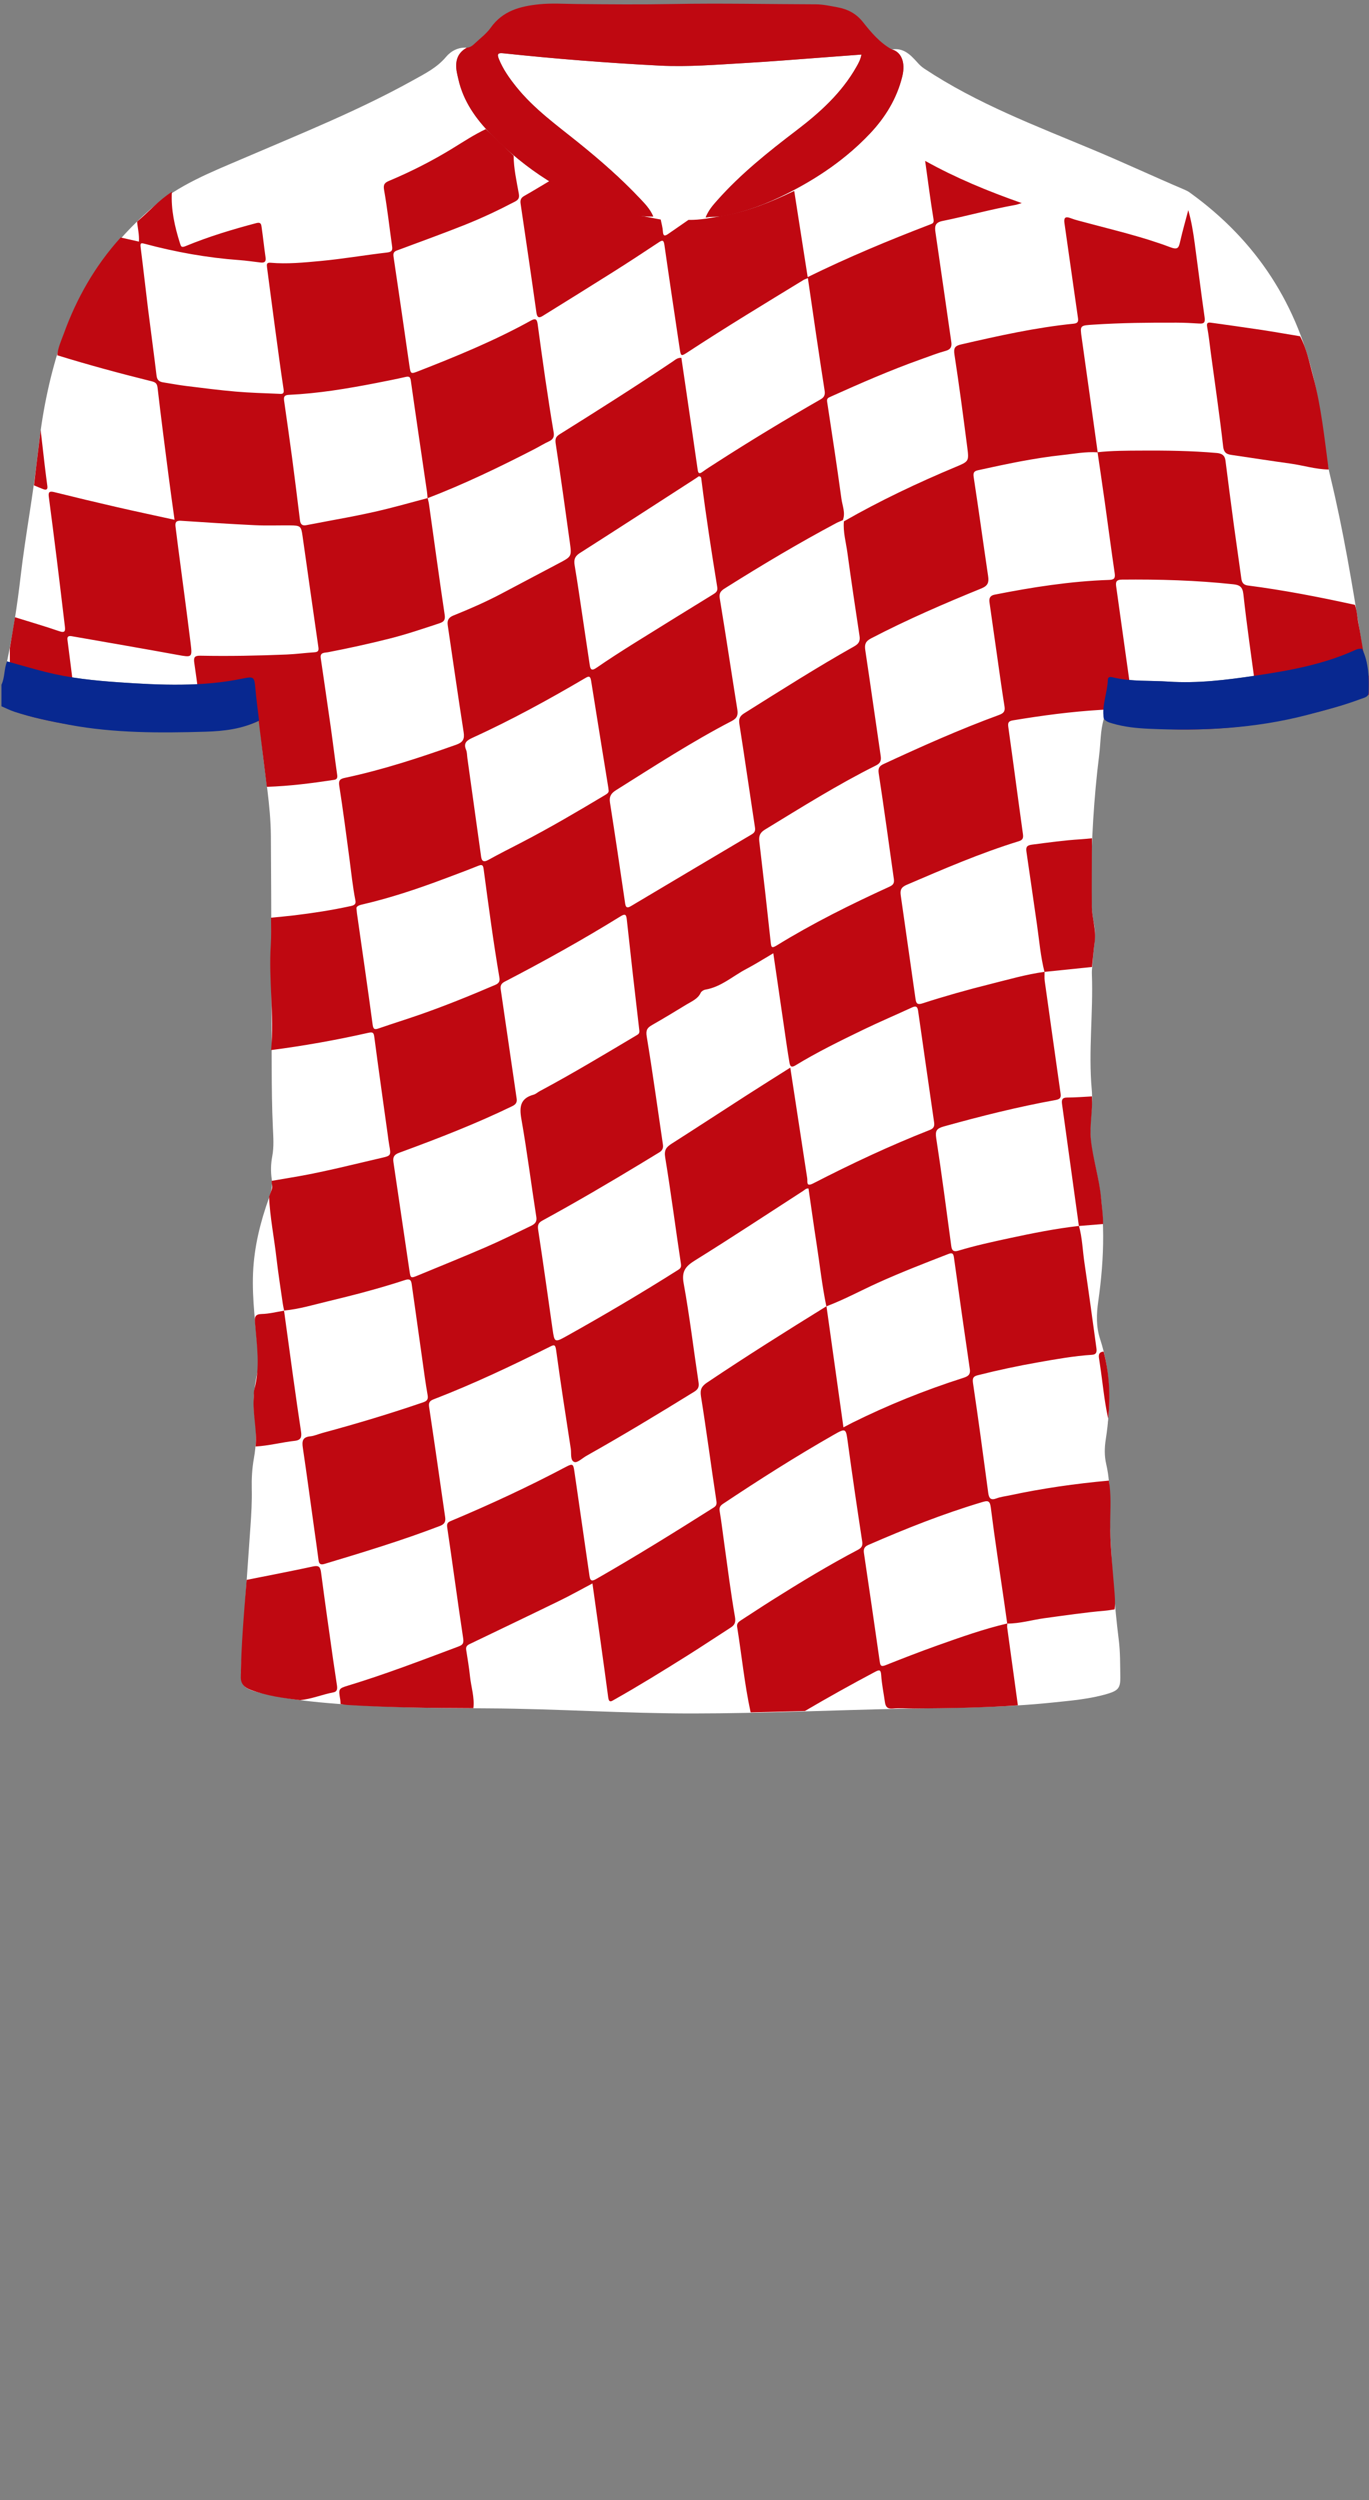 <!--?xml version="1.0" encoding="utf-8"?-->
<!-- Generator: Adobe Illustrator 24.2.3, SVG Export Plug-In . SVG Version: 6.00 Build 0)  -->
<svg version="1.1" id="Camada_1" xmlns="http://www.w3.org/2000/svg" xmlns:xlink="http://www.w3.org/1999/xlink" x="0px" y="0px" viewBox="0 0 229 418" enable-background="new 0 0 229 418" xml:space="preserve">
<rect x="0" y="0" width="229" height="418" fill="#808080" stroke="none"/>
<g onclick="select(this)" class="" id="estampa-primaria" fill="#ffffff">
	<path d="M43.336,120.475c-0.21-1.797-0.463-3.59-0.619-5.392
		c-0.163-1.886-0.251-2.026-2.06-1.649c-6.874,1.431-13.785,1.118-20.725,0.641
		c-4.152-0.285-8.263-0.705-12.298-1.726c-2.162-0.547-4.302-1.177-6.452-1.771
		c0.983-4.694,1.71-9.431,2.265-14.192c0.815-6.989,2.161-13.903,2.914-20.901
		C7.009,69.47,8.146,63.546,10.022,57.779c2.952-9.075,8.019-16.634,15.296-22.929
		c4.641-4.016,10.126-6.112,15.539-8.437c9.523-4.091,19.15-7.94,28.228-12.989
		c1.975-1.099,3.999-2.094,5.517-3.902c0.843-1.003,2.055-1.653,3.493-1.55
		c-1.669,0.912-1.994,2.377-1.683,4.099c0.071,0.393,0.174,0.78,0.261,1.17
		c0.824,3.69,2.955,6.672,5.516,9.261c5.776,5.838,12.484,10.277,20.438,12.634
		c2.13,0.631,4.296,1.111,6.646,1.065c-0.534-1.284-1.453-2.196-2.301-3.093
		c-3.106-3.288-6.511-6.26-10.027-9.104c-3.695-2.988-7.591-5.748-10.601-9.506
		c-1.155-1.443-2.206-2.928-2.903-4.658c-0.36-0.895-0.048-1.015,0.76-0.93
		c8.699,0.923,17.416,1.613,26.153,2.06c4.801,0.245,9.586-0.17,14.372-0.439
		c4.146-0.233,8.286-0.585,12.429-0.888c2.3-0.168,4.6-0.345,6.946-0.521
		c-0.144,0.809-0.493,1.436-0.846,2.058c-2.479,4.371-6.11,7.647-10.051,10.647
		c-4.679,3.562-9.273,7.229-13.2,11.644c-0.732,0.823-1.475,1.651-1.97,2.889
		c1.117-0.21,2.084-0.064,3.077-0.258c3.688-0.719,7.151-2.046,10.49-3.721
		c5.179-2.598,9.923-5.828,13.918-10.049c2.569-2.714,4.495-5.852,5.405-9.53
		c0.618-2.499-0.252-4.145-1.731-4.533c1.943-0.324,3.118,0.902,4.247,2.157
		c0.348,0.387,0.688,0.727,1.129,1.02c8.859,5.894,18.773,9.61,28.498,13.684
		c5.063,2.121,10.033,4.442,15.083,6.586c0.287,0.122,0.573,0.265,0.825,0.446
		c11.212,8.047,18.194,18.82,21.053,32.335
		c1.061,5.015,1.283,10.165,2.49,15.13c2.182,8.98,3.679,18.079,5.148,27.188
		c0.089,0.55,0.127,1.109,0.189,1.663c-0.365-0.047-0.715-0.007-1.053,0.148
		c-5.32,2.441-10.99,3.465-16.732,4.323c-4.867,0.727-9.727,1.336-14.646,1.005
		c-3.018-0.203-6.069,0.022-9.056-0.66c-0.363-0.083-1.033-0.319-1.053,0.36
		c-0.065,2.189-1.053,4.281-0.664,6.51c-0.6,2.001-0.534,4.09-0.791,6.136
		c-0.895,7.148-1.295,14.331-1.364,21.533c-0.021,2.241,0.051,4.467,0.514,6.679
		c0.408,1.949-0.1,3.901-0.198,5.852c-0.042,0.838-0.198,1.677-0.166,2.511
		c0.242,6.433-0.602,12.864-0.021,19.297c0.206,2.284-0.213,4.548-0.243,6.826
		c-0.031,2.31,0.514,4.518,1.001,6.738c1.592,7.254,1.365,14.532,0.331,21.823
		c-0.304,2.142-0.386,4.207,0.319,6.358c1.792,5.467,1.812,11.09,0.935,16.73
		c-0.218,1.401-0.245,2.766,0.079,4.157c0.9,3.862,0.471,7.802,0.67,11.707
		c0.302,5.905,0.693,11.807,1.428,17.682c0.256,2.049,0.225,4.139,0.258,6.211
		c0.028,1.745-0.341,2.234-2.052,2.752c-3.004,0.908-6.123,1.158-9.223,1.484
		c-8.364,0.878-16.764,0.876-25.159,1.042c-11.673,0.23-23.344,0.781-35.017,0.791
		c-11.391,0.01-22.775-0.79-34.173-0.851c-8.397-0.045-16.795-0.108-25.175-0.746
		c-4.228-0.322-8.445-0.764-12.583-1.737c-3.523-0.828-3.882-1.17-3.674-4.775
		c0.445-7.732,1.005-15.457,1.55-23.183c0.147-2.076,0.267-4.15,0.218-6.231
		c-0.041-1.725,0.054-3.439,0.356-5.137c0.402-2.259,0.474-4.508,0.137-6.794
		c-0.372-2.516-0.115-5.032,0.43-7.507c0.228-1.036,0.199-2.049,0.122-3.092
		c-0.334-4.542-1.025-9.064-0.828-13.638c0.186-4.313,1.209-8.456,2.662-12.495
		c0.374-1.039,0.624-2.029,0.462-3.142c-0.185-1.269-0.157-2.553,0.084-3.823
		c0.301-1.587,0.183-3.171,0.108-4.775c-0.158-3.347-0.187-6.703-0.201-10.055
		c-0.054-12.905-0.042-25.811-0.136-38.716
		c-0.037-5.126-0.995-10.18-1.507-15.27
		C43.669,123.16,43.493,121.818,43.336,120.475z"></path>
</g>
<g onclick="select(this)" class="" id="estampa-secundaria" fill="#bf0811">
	<path d="M79.185,285.586c-7.015-0.022-14.029-0.104-21.034-0.531
		c-0.395-0.024-0.787-0.108-1.18-0.164c-0.017-0.239-0.015-0.482-0.054-0.717
		c-0.306-1.82-0.324-1.868,1.34-2.373c6.229-1.889,12.297-4.225,18.386-6.506
		c0.689-0.258,0.972-0.479,0.838-1.363c-0.938-6.185-1.754-12.389-2.675-18.577
		c-0.099-0.663,0.127-0.862,0.603-1.061c6.553-2.747,12.992-5.735,19.275-9.059
		c1.094-0.579,1.22-0.474,1.392,0.729c0.837,5.842,1.69,11.682,2.533,17.523
		c0.103,0.712,0.317,0.963,1.071,0.532c6.654-3.801,13.162-7.839,19.636-11.934
		c0.42-0.266,0.62-0.49,0.524-1.116c-0.889-5.831-1.648-11.683-2.583-17.506
		c-0.189-1.175,0.122-1.711,1.024-2.316c6.562-4.402,13.248-8.607,19.969-12.76
		c0.942,6.72,1.884,13.439,2.839,20.249c0.642-0.335,1.058-0.561,1.481-0.771
		c5.98-2.967,12.156-5.45,18.513-7.483c0.752-0.24,1.288-0.485,1.146-1.459
		c-0.912-6.227-1.799-12.459-2.659-18.693c-0.094-0.681-0.295-0.825-0.913-0.585
		c-3.942,1.529-7.883,3.055-11.741,4.796c-2.901,1.31-5.702,2.84-8.687,3.966
		c-0.725-3.495-1.104-7.044-1.651-10.567c-0.472-3.042-0.892-6.093-1.334-9.135
		c-0.426-0.046-0.634,0.231-0.891,0.397c-6.004,3.876-11.968,7.817-18.038,11.587
		c-1.584,0.984-2.332,1.791-1.958,3.848c0.998,5.495,1.663,11.051,2.492,16.577
		c0.11,0.731-0.042,1.148-0.707,1.559c-5.946,3.668-11.92,7.285-18.013,10.706
		c-0.694,0.39-1.553,1.23-2.048,1.053c-0.73-0.26-0.482-1.424-0.602-2.211
		c-0.836-5.481-1.709-10.956-2.445-16.45c-0.146-1.091-0.39-0.944-1.119-0.58
		c-6.359,3.174-12.779,6.217-19.416,8.772c-0.703,0.271-0.808,0.646-0.72,1.243
		c0.356,2.432,0.723,4.862,1.077,7.294c0.541,3.724,1.075,7.449,1.61,11.174
		c0.102,0.713-0.097,1.148-0.867,1.443c-6.342,2.428-12.83,4.403-19.328,6.352
		c-0.601,0.18-0.901,0.043-0.984-0.608c-0.233-1.806-0.494-3.609-0.746-5.413
		c-0.624-4.474-1.228-8.952-1.887-13.421c-0.157-1.069-0.053-1.765,1.232-1.888
		c0.702-0.067,1.378-0.385,2.07-0.572c5.664-1.528,11.279-3.215,16.831-5.116
		c0.637-0.218,0.871-0.486,0.742-1.212c-0.353-1.986-0.612-3.989-0.895-5.987
		c-0.593-4.193-1.171-8.387-1.77-12.579c-0.089-0.625-0.292-0.935-1.105-0.668
		c-4.28,1.405-8.641,2.535-13.02,3.587c-2.393,0.575-4.76,1.291-7.228,1.519
		l0.02,0.02c-0.077-0.387-0.172-0.771-0.227-1.161
		c-0.367-2.582-0.779-5.16-1.074-7.75c-0.384-3.378-1.072-6.719-1.22-10.125
		c0.153-0.418,0.306-0.835,0.459-1.252c0.118-0.327,0.084-0.653-0.013-0.978
		c-0.003-0.146-0.005-0.293-0.008-0.44c1.486-0.253,2.973-0.496,4.457-0.759
		c4.655-0.827,9.233-2.001,13.835-3.064c1.69-0.39,1.682-0.398,1.36-2.201
		c-0.104-0.584-0.171-1.175-0.253-1.763c-0.751-5.41-1.519-10.817-2.232-16.232
		c-0.096-0.73-0.214-0.91-0.996-0.734c-5.378,1.213-10.802,2.181-16.271,2.888
		c0.535-5.863-0.43-11.721-0.051-17.585c0.098-1.51,0.032-3.031,0.042-4.547
		c1.303-0.131,2.609-0.24,3.909-0.397c3.154-0.383,6.292-0.864,9.398-1.544
		c0.535-0.117,0.94-0.271,0.811-0.917c-0.465-2.336-0.697-4.704-1.011-7.061
		c-0.539-4.044-1.062-8.092-1.695-12.121c-0.154-0.98,0.165-1.177,0.996-1.354
		c6.335-1.347,12.472-3.366,18.568-5.527c1.102-0.391,1.425-0.918,1.244-2.078
		c-0.928-5.946-1.777-11.904-2.659-17.857c-0.119-0.804,0.08-1.32,0.933-1.662
		c2.703-1.085,5.374-2.254,7.955-3.61c3.217-1.69,6.42-3.406,9.637-5.096
		c2.196-1.153,2.223-1.145,1.891-3.537c-0.763-5.493-1.52-10.988-2.357-16.47
		c-0.116-0.763-0.024-1.168,0.62-1.57c6.367-3.976,12.707-7.993,18.939-12.178
		c0.419-0.281,0.807-0.664,1.459-0.627c0.332,2.269,0.664,4.537,0.996,6.805
		c0.579,3.962,1.164,7.923,1.728,11.886c0.087,0.61,0.242,0.787,0.809,0.375
		c0.775-0.563,1.592-1.068,2.397-1.587c5.705-3.676,11.515-7.179,17.4-10.558
		c0.573-0.329,0.732-0.772,0.636-1.394c-0.467-3.014-0.925-6.03-1.373-9.047
		c-0.481-3.242-0.948-6.486-1.432-9.806c-0.314,0.132-0.545,0.196-0.742,0.317
		c-6.438,3.931-12.893,7.836-19.206,11.969c-1.302,0.853-1.295,0.855-1.518-0.647
		c-0.848-5.722-1.718-11.441-2.53-17.168c-0.134-0.944-0.397-0.819-1.019-0.406
		c-2.495,1.654-5,3.295-7.531,4.893c-3.848,2.43-7.72,4.823-11.586,7.225
		c-0.572,0.355-1.115,0.749-1.28-0.429c-0.853-6.075-1.752-12.143-2.645-18.212
		c-0.085-0.581,0.057-0.972,0.605-1.28c1.424-0.801,2.817-1.659,4.222-2.494
		c0.597,0.313,1.205,0.609,1.79,0.943c3.382,1.931,6.928,3.46,10.74,4.306
		c2.016,0.448,4.054,0.796,6.082,1.19c0.127,0.659,0.326,1.315,0.362,1.979
		c0.04,0.733,0.265,0.858,0.849,0.454c1.144-0.793,2.29-1.584,3.435-2.375
		c1.923,0.043,3.796-0.343,5.677-0.667c4.234-0.73,8.166-2.325,12.009-4.179
		c0.747,4.78,1.494,9.561,2.252,14.413c6.792-3.332,13.603-6.165,20.497-8.805
		c0.465-0.178,0.648-0.275,0.546-0.903c-0.521-3.193-0.93-6.404-1.395-9.725
		c5.16,2.873,10.497,5.07,16.16,7.058c-0.498,0.148-0.756,0.253-1.024,0.301
		c-4.115,0.735-8.144,1.856-12.235,2.691c-1.255,0.256-1.319,0.897-1.174,1.891
		c0.894,6.11,1.768,12.222,2.648,18.334c0.109,0.759-0.064,1.251-0.938,1.489
		c-1.384,0.377-2.725,0.91-4.08,1.391c-5.157,1.829-10.163,4.022-15.15,6.263
		c-0.379,0.17-0.688,0.276-0.602,0.842c0.824,5.401,1.652,10.802,2.388,16.216
		c0.16,1.178,0.712,2.361,0.243,3.592c-0.364,0.161-0.741,0.298-1.092,0.484
		c-6.272,3.34-12.373,6.973-18.388,10.754c-0.686,0.431-1.292,0.744-1.114,1.821
		c1.021,6.177,1.946,12.37,2.934,18.552c0.147,0.92,0.02,1.479-0.924,1.97
		c-6.674,3.462-12.974,7.557-19.335,11.548c-0.817,0.513-1.201,1.036-1.038,2.072
		c0.888,5.626,1.714,11.262,2.541,16.897c0.129,0.879,0.529,0.691,1.055,0.378
		c6.695-3.983,13.39-7.963,20.094-11.93c0.475-0.281,0.657-0.566,0.568-1.15
		c-0.879-5.756-1.7-11.522-2.604-17.274c-0.138-0.878,0.033-1.349,0.79-1.824
		c6.091-3.822,12.16-7.679,18.428-11.209c0.729-0.411,1.006-0.859,0.877-1.705
		c-0.709-4.654-1.396-9.312-2.038-13.976c-0.238-1.728-0.731-3.432-0.582-5.205
		c6.041-3.461,12.319-6.432,18.738-9.115c2.148-0.898,2.2-0.93,1.905-3.227
		c-0.666-5.185-1.353-10.368-2.146-15.535c-0.169-1.103,0.073-1.467,1.105-1.704
		c6.232-1.434,12.47-2.83,18.846-3.47c0.703-0.071,0.787-0.39,0.712-0.925
		c-0.404-2.864-0.816-5.727-1.225-8.59c-0.347-2.433-0.696-4.866-1.04-7.3
		c-0.116-0.821,0.084-1.192,1.012-0.836c0.812,0.313,1.671,0.508,2.515,0.735
		c4.757,1.28,9.569,2.391,14.181,4.134c1.243,0.47,1.405,0.102,1.633-0.9
		c0.406-1.781,0.91-3.539,1.373-5.307c0.528,1.856,0.825,3.686,1.073,5.522
		c0.557,4.124,1.068,8.254,1.654,12.373c0.113,0.795-0.014,1.126-0.86,1.073
		c-1.272-0.079-2.548-0.148-3.822-0.152c-4.629-0.018-9.255,0.031-13.878,0.332
		c-2.315,0.151-2.293,0.095-1.983,2.288c0.9,6.353,1.777,12.708,2.664,19.063
		c-1.998-0.143-3.953,0.246-5.925,0.457c-4.753,0.507-9.413,1.506-14.072,2.53
		c-0.65,0.143-0.866,0.369-0.749,1.137c0.846,5.521,1.601,11.057,2.419,16.582
		c0.153,1.03-0.026,1.598-1.132,2.048c-6.255,2.548-12.453,5.227-18.452,8.35
		c-0.939,0.489-1.11,1.012-0.966,1.97c0.885,5.881,1.709,11.771,2.575,17.655
		c0.111,0.755-0.002,1.23-0.775,1.615c-6.41,3.196-12.469,7.003-18.578,10.725
		c-0.876,0.533-1.055,1.104-0.942,2.047c0.668,5.591,1.3,11.187,1.899,16.786
		c0.09,0.837,0.149,1.068,1.003,0.542c6.062-3.735,12.434-6.888,18.902-9.845
		c0.678-0.31,0.778-0.683,0.692-1.29c-0.833-5.883-1.63-11.771-2.53-17.644
		c-0.134-0.878,0.122-1.231,0.807-1.549c6.344-2.942,12.726-5.795,19.296-8.201
		c0.766-0.28,1.078-0.586,0.942-1.426c-0.399-2.464-0.738-4.938-1.092-7.409
		c-0.478-3.332-0.952-6.665-1.423-9.998c-0.095-0.67,0.078-1.134,0.852-1.288
		c6.321-1.251,12.676-2.245,19.127-2.465c0.859-0.029,1.093-0.257,0.965-1.124
		c-0.589-3.996-1.11-8.003-1.671-12.003c-0.385-2.742-0.796-5.481-1.195-8.221
		c2.42-0.265,4.848-0.258,7.278-0.273c4.223-0.025,8.44,0.03,12.65,0.398
		c0.807,0.071,1.352,0.356,1.464,1.233c0.457,3.573,0.913,7.147,1.395,10.717
		c0.407,3.019,0.859,6.033,1.266,9.052c0.092,0.681,0.368,1.061,1.091,1.154
		c6.021,0.779,11.976,1.933,17.902,3.237c0.382,1.021,0.387,2.112,0.599,3.165
		c0.586,2.916,0.876,5.891,1.717,8.757c0,1.04,0,2.08,0,3.12
		c-4.311,1.966-8.907,2.985-13.489,4.045c-0.996,0.23-1.975,0.386-3.028,0.083
		c-0.528-0.152-1.362-0.377-1.697,0.539c-0.094,0.257-0.38,0.261-0.615,0.294
		c-6.67,0.961-13.357,1.101-20.061,0.4c-0.38-0.655-0.155-1.416-0.375-2.102
		c-0.314-0.978,0.004-1.342,1.082-1.331c3.307,0.031,6.603,0.129,9.903,0.411
		c3.045,0.26,6.092,0.476,9.113,0.938c0.899,0.137,0.938-0.31,0.828-0.958
		c-0.192-1.13-0.424-2.253-0.578-3.388c-0.714-5.259-1.478-10.514-2.056-15.788
		c-0.138-1.258-0.701-1.521-1.681-1.625c-6.194-0.661-12.405-0.848-18.631-0.782
		c-0.92,0.01-1.071,0.366-0.966,1.112c0.556,3.963,1.111,7.926,1.665,11.89
		c0.34,2.434,0.687,4.867,1.013,7.302c0.086,0.644,0.016,1.033-0.875,1.166
		c-1.465,0.219-2.939,0.219-4.396,0.307c-4.922,0.297-9.792,0.943-14.649,1.752
		c-0.699,0.116-0.91,0.324-0.802,1.091c0.843,5.963,1.614,11.935,2.449,17.899
		c0.095,0.681-0.005,1.011-0.695,1.223c-6.425,1.979-12.582,4.646-18.752,7.288
		c-0.989,0.424-1.107,0.94-0.986,1.785c0.824,5.761,1.651,11.522,2.466,17.285
		c0.101,0.711,0.268,1.037,1.135,0.757c3.753-1.214,7.552-2.284,11.38-3.238
		c3.008-0.75,5.99-1.621,9.073-2.044c0.006,0.514-0.043,1.035,0.028,1.54
		c0.868,6.232,1.753,12.462,2.633,18.693c0.09,0.635,0.107,1.032-0.802,1.196
		c-6.308,1.138-12.519,2.698-18.695,4.416c-1.232,0.343-1.482,0.721-1.282,2.013
		c0.927,5.989,1.698,12.002,2.513,18.008c0.102,0.75,0.402,0.99,1.174,0.757
		c2.821-0.852,5.699-1.48,8.578-2.099c3.842-0.826,7.694-1.597,11.604-2.043
		c0.559,1.996,0.61,4.069,0.91,6.103c0.706,4.778,1.358,9.564,2.014,14.349
		c0.072,0.527,0.055,1.046-0.726,1.095c-3.053,0.193-6.057,0.739-9.065,1.267
		c-3.366,0.591-6.704,1.305-10.017,2.14c-0.707,0.178-0.977,0.403-0.843,1.299
		c0.914,6.109,1.729,12.233,2.549,18.356c0.123,0.916,0.402,1.321,1.399,0.939
		c0.661-0.253,1.391-0.329,2.091-0.48c5.51-1.182,11.077-1.983,16.689-2.486
		c0.411,2.301,0.247,4.62,0.224,6.936c-0.037,3.683,0.373,7.34,0.665,11.004
		c0.095,1.196,0.214,2.387,0.079,3.586c-0.508,0.073-1.015,0.172-1.526,0.216
		c-3.432,0.295-6.836,0.8-10.247,1.265c-2.068,0.282-4.087,0.905-6.195,0.895
		c-0.155-1.099-0.307-2.198-0.465-3.296c-0.774-5.365-1.606-10.722-2.281-16.099
		c-0.156-1.246-0.559-1.175-1.481-0.9c-6.511,1.94-12.806,4.445-19.026,7.157
		c-0.63,0.275-0.813,0.674-0.719,1.315c0.89,6.032,1.783,12.064,2.637,18.102
		c0.101,0.713,0.185,0.997,0.997,0.675c2.89-1.148,5.79-2.277,8.72-3.317
		c3.832-1.36,7.667-2.726,11.636-3.657c-0.009,0.234-0.052,0.472-0.02,0.7
		c0.59,4.329,1.189,8.657,1.785,12.985c-5.818,0.41-11.645,0.486-17.473,0.531
		c-1.157-0.005-2.324-0.095-3.472,0.01c-0.92,0.084-1.193-0.332-1.3-1.101
		c-0.207-1.488-0.523-2.969-0.618-4.463c-0.062-0.986-0.329-0.943-1.048-0.561
		c-3.948,2.095-7.853,4.265-11.705,6.531c-3.03,0.078-6.059,0.156-9.089,0.234
		c-1.023-4.729-1.492-9.546-2.261-14.315c-0.082-0.511,0.216-0.806,0.613-1.06
		c1.781-1.143,3.543-2.318,5.335-3.445c4.66-2.933,9.368-5.787,14.245-8.351
		c0.605-0.318,0.846-0.652,0.731-1.405c-0.837-5.481-1.646-10.966-2.393-16.46
		c-0.341-2.509-0.291-2.557-2.493-1.3c-6.277,3.58-12.371,7.456-18.384,11.462
		c-0.501,0.334-0.67,0.634-0.567,1.25c0.307,1.835,0.521,3.685,0.78,5.527
		c0.569,4.041,1.07,8.094,1.772,12.112c0.169,0.965-0.05,1.384-0.751,1.833
		c-2.385,1.529-4.741,3.107-7.14,4.613c-4.054,2.546-8.127,5.063-12.297,7.415
		c-0.451,0.254-0.881,0.609-1.013-0.388c-0.838-6.314-1.74-12.62-2.637-19.045
		c-1.879,0.991-3.647,1.985-5.466,2.872c-4.916,2.399-9.853,4.754-14.783,7.124
		c-0.468,0.225-0.983,0.386-0.873,1.091c0.231,1.488,0.489,2.974,0.644,4.47
		C78.807,282.052,79.4,283.777,79.185,285.586z M132.196,178.495
		c0.965,6.3,1.9,12.4,2.831,18.5c0.091,0.595-0.244,1.498,1.028,0.843
		c6.358-3.273,12.828-6.309,19.487-8.924c0.705-0.277,0.794-0.701,0.709-1.29
		c-0.889-6.201-1.794-12.399-2.671-18.601c-0.101-0.712-0.333-0.906-1.015-0.592
		c-2.718,1.253-5.475,2.424-8.169,3.727c-3.848,1.86-7.69,3.74-11.346,5.966
		c-0.691,0.421-0.892,0.133-0.995-0.474c-0.171-1.015-0.33-2.033-0.479-3.051
		c-0.738-5.046-1.472-10.093-2.22-15.226c-1.56,0.913-3.003,1.833-4.512,2.623
		c-2.27,1.189-4.218,3.016-6.869,3.462c-0.282,0.047-0.648,0.278-0.762,0.523
		c-0.482,1.036-1.478,1.412-2.347,1.943c-1.91,1.166-3.825,2.326-5.768,3.434
		c-0.8,0.456-1.1,0.832-0.919,1.922c0.998,6.013,1.818,12.055,2.713,18.086
		c0.089,0.599-0.11,0.999-0.611,1.299c-0.958,0.574-1.908,1.16-2.862,1.739
		c-5.497,3.333-11.043,6.579-16.686,9.659c-0.666,0.364-0.833,0.749-0.714,1.527
		c0.842,5.525,1.62,11.06,2.404,16.594c0.321,2.264,0.336,2.321,2.388,1.175
		c6.307-3.523,12.531-7.191,18.637-11.055c0.431-0.273,0.53-0.495,0.448-1.043
		c-0.892-5.922-1.662-11.864-2.628-17.773c-0.2-1.226,0.192-1.71,1.077-2.274
		c4.21-2.683,8.386-5.418,12.585-8.117
		C127.309,181.565,129.708,180.068,132.196,178.495z M86.424,183.672
		c0.096,0.631-0.129,0.972-0.755,1.275c-6.146,2.981-12.508,5.436-18.91,7.787
		c-0.896,0.329-1.062,0.788-0.944,1.582c0.892,6.028,1.78,12.057,2.67,18.086
		c0.198,1.341,0.199,1.343,1.512,0.799c3.757-1.557,7.531-3.073,11.263-4.689
		c2.489-1.078,4.921-2.287,7.367-3.462c0.633-0.304,1.239-0.593,1.087-1.573
		c-0.853-5.476-1.55-10.978-2.508-16.435c-0.36-2.052-0.134-3.422,2.047-4.023
		c0.371-0.102,0.683-0.405,1.035-0.592c5.492-2.937,10.826-6.149,16.177-9.33
		c0.302-0.179,0.537-0.307,0.478-0.813c-0.731-6.183-1.426-12.369-2.097-18.559
		c-0.091-0.839-0.273-1.003-1.037-0.531c-6.314,3.906-12.8,7.513-19.39,10.931
		c-0.645,0.334-0.741,0.734-0.657,1.315c0.414,2.862,0.834,5.723,1.253,8.585
		C85.483,177.241,85.954,180.456,86.424,183.672z M101.796,132.036
		c-0.015-0.139-0.019-0.219-0.032-0.297c-0.965-5.977-1.942-11.953-2.887-17.934
		c-0.153-0.969-0.537-0.698-1.102-0.366c-6.088,3.577-12.28,6.963-18.708,9.897
		c-0.908,0.414-1.606,0.833-1.106,2.021c0.178,0.423,0.155,0.932,0.221,1.402
		c0.765,5.489,1.527,10.978,2.296,16.466c0.112,0.801,0.464,0.952,1.209,0.54
		c1.779-0.986,3.598-1.902,5.406-2.836c4.819-2.493,9.492-5.24,14.146-8.024
		C101.609,132.682,101.911,132.469,101.796,132.036z M59.629,151.878
		c0.047,0.491,0.056,0.65,0.079,0.807c0.882,6.197,1.789,12.39,2.622,18.593
		c0.113,0.842,0.339,0.895,1.038,0.652c2.26-0.783,4.547-1.49,6.806-2.276
		c4.294-1.493,8.502-3.205,12.679-4.997c0.568-0.244,0.797-0.566,0.691-1.185
		c-1.031-6.045-1.835-12.125-2.649-18.202c-0.095-0.707-0.312-0.754-0.924-0.507
		c-1.884,0.761-3.792,1.463-5.694,2.178c-4.517,1.7-9.091,3.22-13.799,4.306
		C59.94,151.373,59.584,151.589,59.629,151.878z M116.882,79.633
		c-0.146,0.102-0.304,0.222-0.47,0.329c-6.474,4.178-12.94,8.37-19.436,12.514
		c-0.843,0.538-1.005,1.114-0.85,2.044c0.547,3.28,1.014,6.573,1.508,9.862
		c0.342,2.274,0.673,4.55,1.019,6.824c0.115,0.757,0.345,0.979,1.114,0.449
		c2.104-1.452,4.259-2.832,6.428-4.187c4.336-2.709,8.692-5.386,13.046-8.067
		c0.462-0.285,0.852-0.528,0.743-1.2c-0.972-5.981-1.899-11.968-2.654-17.981
		C117.297,79.952,117.323,79.637,116.882,79.633z"></path>
	<path d="M1.679,118.63c-0.011-3.419-0.022-6.838-0.033-10.255
		c0.288-1.725,0.576-3.452,0.864-5.179c2.476,0.772,4.968,1.496,7.42,2.339
		c0.991,0.341,1.001-0.122,0.92-0.808c-0.449-3.779-0.897-7.559-1.365-11.336
		c-0.428-3.459-0.875-6.916-1.326-10.373c-0.101-0.775,0.149-0.932,0.905-0.744
		c3.478,0.864,6.963,1.699,10.456,2.501c3.193,0.733,6.398,1.41,9.677,2.129
		c-0.346-2.531-0.683-4.879-0.985-7.231c-0.637-4.949-1.283-9.898-1.856-14.855
		c-0.084-0.728-0.38-0.919-0.984-1.069c-5.3-1.316-10.571-2.736-15.788-4.351
		c0.103-1.251,0.636-2.379,1.054-3.532c2.166-5.983,5.257-11.426,9.548-16.156
		c0.999,0.224,1.998,0.448,3.052,0.684c0.076-1.17-0.211-2.249-0.303-3.344
		c1.961-1.633,3.646-3.589,5.816-4.98c-0.17,2.958,0.47,5.787,1.347,8.583
		c0.186,0.592,0.242,0.788,1.003,0.473c3.821-1.58,7.777-2.769,11.776-3.827
		c0.798-0.211,0.823,0.259,0.886,0.691c0.245,1.684,0.416,3.378,0.661,5.062
		c0.109,0.747-0.225,0.911-0.859,0.836c-1.181-0.139-2.359-0.317-3.545-0.403
		c-5.365-0.388-10.633-1.34-15.823-2.727c-0.612-0.163-0.765-0.133-0.675,0.562
		c0.435,3.381,0.8,6.77,1.221,10.153c0.469,3.775,0.994,7.544,1.442,11.322
		c0.088,0.744,0.443,1.029,1.098,1.131c1.295,0.202,2.585,0.449,3.885,0.609
		c2.756,0.341,5.513,0.696,8.279,0.935c2.379,0.206,4.771,0.267,7.157,0.37
		c0.449,0.019,0.968,0.146,0.838-0.714c-0.515-3.404-0.966-6.818-1.427-10.231
		c-0.461-3.413-0.904-6.829-1.355-10.244c-0.058-0.442-0.059-0.782,0.581-0.725
		c2.781,0.245,5.559-0.028,8.316-0.284c3.75-0.348,7.471-0.994,11.214-1.428
		c0.815-0.095,0.904-0.408,0.812-1.067c-0.441-3.134-0.791-6.284-1.338-9.4
		c-0.171-0.972,0.157-1.225,0.9-1.537c3.643-1.534,7.161-3.32,10.532-5.386
		c1.835-1.125,3.632-2.313,5.584-3.235c1.552,1.479,3.103,2.958,4.655,4.437
		c0.017,2.154,0.494,4.247,0.869,6.351c0.121,0.68-0.038,1.011-0.632,1.322
		c-2.795,1.465-5.65,2.807-8.58,3.968c-3.594,1.425-7.232,2.739-10.855,4.091
		c-0.531,0.198-1.018,0.293-0.896,1.104c0.91,6.069,1.776,12.145,2.655,18.219
		c0.215,1.486,0.218,1.478,1.59,0.943c6.393-2.495,12.736-5.102,18.752-8.432
		c0.821-0.455,1.018-0.143,1.12,0.611c0.815,6.045,1.662,12.085,2.678,18.1
		c0.11,0.649-0.055,1.147-0.731,1.459c-0.868,0.401-1.685,0.91-2.537,1.348
		c-5.821,2.995-11.714,5.833-17.831,8.184c-0.03-0.354-0.042-0.711-0.093-1.062
		c-0.904-6.188-1.826-12.373-2.7-18.565c-0.096-0.677-0.295-0.779-0.91-0.639
		c-1.626,0.37-3.263,0.694-4.901,1.012c-4.833,0.938-9.686,1.749-14.614,1.976
		c-0.768,0.035-0.862,0.365-0.777,0.969c0.453,3.212,0.923,6.422,1.35,9.638
		c0.459,3.457,0.879,6.919,1.307,10.379c0.079,0.634,0.366,0.937,1.037,0.805
		c4.56-0.891,9.151-1.63,13.66-2.767c2.227-0.562,4.44-1.176,6.66-1.767
		c0.077,0.349,0.178,0.694,0.228,1.047c0.867,6.156,1.702,12.318,2.619,18.467
		c0.127,0.849-0.133,1.172-0.834,1.405c-2.799,0.928-5.592,1.873-8.456,2.593
		c-3.397,0.854-6.816,1.604-10.256,2.267c-0.5,0.096-1.329-0.02-1.188,0.952
		c0.563,3.881,1.14,7.76,1.688,11.643c0.371,2.629,0.685,5.266,1.064,7.894
		c0.072,0.5-0.025,0.765-0.523,0.842c-3.729,0.571-7.468,1.043-11.243,1.167
		c-0.45-3.642-0.9-7.283-1.362-11.026c-2.541,1.187-5.306,1.448-8.067,1.716
		c-1.36,0.226-1.26-0.802-1.372-1.621c-0.446-3.256-0.859-6.516-1.332-9.767
		c-0.123-0.843-0.043-1.246,0.973-1.226c4.831,0.096,9.662,0.003,14.49-0.2
		c1.545-0.065,3.084-0.274,4.629-0.372c0.587-0.037,0.749-0.248,0.666-0.822
		c-0.893-6.193-1.769-12.389-2.648-18.585c-0.24-1.694-0.334-1.79-2.097-1.807
		c-1.959-0.018-3.923,0.062-5.878-0.032c-4.131-0.198-8.258-0.468-12.385-0.743
		c-0.8-0.053-0.98,0.291-0.892,0.974c0.147,1.14,0.283,2.281,0.431,3.42
		c0.698,5.343,1.425,10.683,2.086,16.03c0.309,2.501,0.262,2.447-2.286,1.981
		c-5.853-1.069-11.719-2.074-17.58-3.102c-0.461-0.081-0.806-0.019-0.728,0.592
		c0.613,4.798,1.22,9.598,1.829,14.397c-0.153-0.01-0.306-0.02-0.458-0.03
		c0.001,0-0.036-0.046-0.036-0.046l-0.049,0.03
		c-3.308-0.554-6.6-1.185-9.794-2.236C2.402,118.953,2.044,118.78,1.679,118.63
		z"></path>
	<path d="M41.26,264.137c3.697-0.739,7.402-1.444,11.087-2.24
		c0.993-0.215,1.237,0.071,1.36,1.011c0.629,4.829,1.323,9.649,2.003,14.471
		c0.209,1.485,0.452,2.966,0.662,4.451c0.071,0.498,0.045,0.995-0.595,1.114
		c-1.878,0.35-3.657,1.122-5.575,1.293c-2.809-0.328-5.607-0.711-8.275-1.719
		c-0.963-0.364-1.659-0.928-1.647-2.078
		C40.336,274.989,40.828,269.565,41.26,264.137z"></path>
	<path d="M182.665,161.667c-2.65,0.274-5.301,0.548-7.951,0.822
		c-0.665-2.615-0.874-5.302-1.262-7.961c-0.588-4.029-1.151-8.062-1.748-12.09
		c-0.113-0.764-0.002-1.102,0.906-1.221c2.713-0.355,5.421-0.731,8.155-0.898
		c0.632-0.039,1.261-0.112,1.892-0.17c-0.01,3.818-0.054,7.636-0.016,11.453
		c0.019,1.939,0.752,3.824,0.481,5.802
		C182.927,158.819,182.814,160.245,182.665,161.667z"></path>
	<path d="M47.512,219.108c0.505,3.687,1.003,7.375,1.518,11.06
		c0.428,3.061,0.859,6.122,1.325,9.178c0.134,0.878,0.011,1.426-1.025,1.543
		c-2.203,0.247-4.36,0.822-6.581,0.953c0.305-2.751-0.53-5.46-0.301-8.208
		c0.036-0.436-0.028-0.895,0.086-1.307c1.032-3.743,0.411-7.497,0.119-11.248
		c-0.093-0.834-0-1.37,1.119-1.393c1.257-0.026,2.507-0.359,3.76-0.558
		L47.512,219.108z"></path>
	<path d="M184.515,204.642c-1.348,0.109-2.697,0.219-4.045,0.328
		c-0.794-5.748-1.589-11.495-2.383-17.243c-0.146-1.056-0.301-2.111-0.438-3.169
		c-0.081-0.623-0.005-1.061,0.835-1.062c1.387-0,2.775-0.12,4.162-0.19
		c0.163,2.432-0.418,4.842-0.159,7.286c0.349,3.295,1.408,6.459,1.699,9.761
		C184.31,201.783,184.539,203.202,184.515,204.642z"></path>
	<path d="M185.371,237.164c-0.665-2.959-0.911-5.982-1.37-8.973
		c-0.06-0.39-0.115-0.78-0.173-1.171c-0.09-0.607,0.092-1.012,0.776-1.046
		C185.571,229.657,185.779,233.389,185.371,237.164z"></path>
	<polygon fill="#A1121A" points="185.336,237.681 185.335,237.749 185.408,237.717 	"></polygon>
	<path d="M222.251,78.498c-2.19-0.028-4.281-0.702-6.432-0.996
		c-3.219-0.441-6.43-0.95-9.646-1.416c-0.862-0.125-1.436-0.259-1.57-1.436
		c-0.595-5.227-1.359-10.434-2.063-15.648c-0.196-1.452-0.341-2.913-0.613-4.35
		c-0.128-0.674,0.115-0.775,0.642-0.702c2.783,0.389,5.567,0.77,8.345,1.191
		c2.187,0.331,4.366,0.716,6.549,1.078c1.114,2.061,1.548,4.348,2.152,6.572
		C221.015,67.937,221.54,73.234,222.251,78.498z"></path>
	<path d="M6.8,71.895c0.224,1.953,0.444,3.907,0.675,5.859
		c0.139,1.174,0.29,2.346,0.447,3.518c0.084,0.628-0.239,0.679-0.703,0.504
		C6.701,81.58,6.194,81.357,5.682,81.145C6.055,78.061,6.427,74.978,6.8,71.895z"></path>
</g>
<g onclick="select(this)" class="" id="gola-primaria" fill="#bf0811">
	<path d="M149.193,8.27c1.479,0.388,2.349,2.034,1.731,4.533
		c-0.91,3.678-2.835,6.816-5.405,9.53c-3.995,4.221-8.739,7.451-13.918,10.049
		c-3.339,1.675-6.802,3.002-10.49,3.721c-0.993,0.194-1.96,0.048-3.077,0.258
		c0.495-1.237,1.238-2.066,1.97-2.889c3.927-4.416,8.522-8.082,13.2-11.644
		c3.941-3.001,7.572-6.276,10.051-10.647c0.353-0.622,0.701-1.249,0.846-2.058
		c-2.346,0.176-4.645,0.353-6.946,0.521c-4.142,0.303-8.282,0.655-12.429,0.888
		c-4.786,0.269-9.571,0.685-14.372,0.439c-8.736-0.446-17.454-1.137-26.153-2.06
		c-0.808-0.086-1.121,0.034-0.76,0.93c0.696,1.73,1.747,3.216,2.903,4.658
		c3.01,3.758,6.906,6.518,10.601,9.506c3.516,2.843,6.921,5.816,10.027,9.104
		c0.847,0.897,1.767,1.808,2.301,3.093c-2.35,0.046-4.516-0.434-6.646-1.065
		c-7.954-2.357-14.663-6.796-20.438-12.634c-2.561-2.589-4.692-5.571-5.516-9.261
		c-0.087-0.39-0.19-0.777-0.261-1.17c-0.311-1.722,0.014-3.187,1.683-4.099
		c0.559-0.035,0.966-0.365,1.343-0.723c0.898-0.853,1.934-1.614,2.638-2.608
		c2.009-2.837,4.935-3.604,8.119-3.927c2.071-0.21,4.14-0.064,6.213-0.042
		c5.437,0.057,10.876,0.103,16.311-0.002c7.91-0.153,15.818,0.033,23.726,0.052
		c1.226,0.003,2.459,0.277,3.674,0.501c1.695,0.312,3.113,1.053,4.233,2.47
		C145.734,5.439,147.185,7.162,149.193,8.27z"></path>
</g>
<g onclick="select(this)" class="" id="detalhe-punho" fill="#082890">
	<path d="M0.24,114.48c0.592-1.234,0.418-2.652,0.942-3.901
		c2.15,0.593,4.291,1.224,6.452,1.771c4.035,1.021,8.146,1.441,12.298,1.726
		c6.94,0.476,13.851,0.79,20.725-0.641c1.809-0.377,1.897-0.237,2.06,1.649
		c0.155,1.802,0.409,3.595,0.619,5.392c-2.821,1.404-5.898,1.768-8.955,1.857
		c-7.625,0.223-15.255,0.255-22.807-1.154c-3.094-0.577-6.176-1.197-9.169-2.184
		c-0.742-0.245-1.445-0.606-2.166-0.914C0.24,116.88,0.24,115.68,0.24,114.48z"></path>
	<path d="M184.649,120.164c-0.39-2.23,0.598-4.321,0.664-6.51
		c0.02-0.679,0.69-0.443,1.053-0.36c2.987,0.682,6.038,0.457,9.056,0.66
		c4.92,0.331,9.779-0.278,14.646-1.005c5.742-0.858,11.412-1.882,16.732-4.323
		c0.337-0.155,0.688-0.195,1.053-0.148c1.114,2.342,1.169,4.85,1.08,7.362
		c-0.025,0.707-0.794,0.825-1.327,1.026c-2.912,1.094-5.92,1.874-8.926,2.658
		c-8.729,2.277-17.623,2.733-26.581,2.314c-2.018-0.094-4.055-0.304-6.021-0.883
		C185.539,120.797,185.005,120.645,184.649,120.164z"></path>
</g>
</svg>
